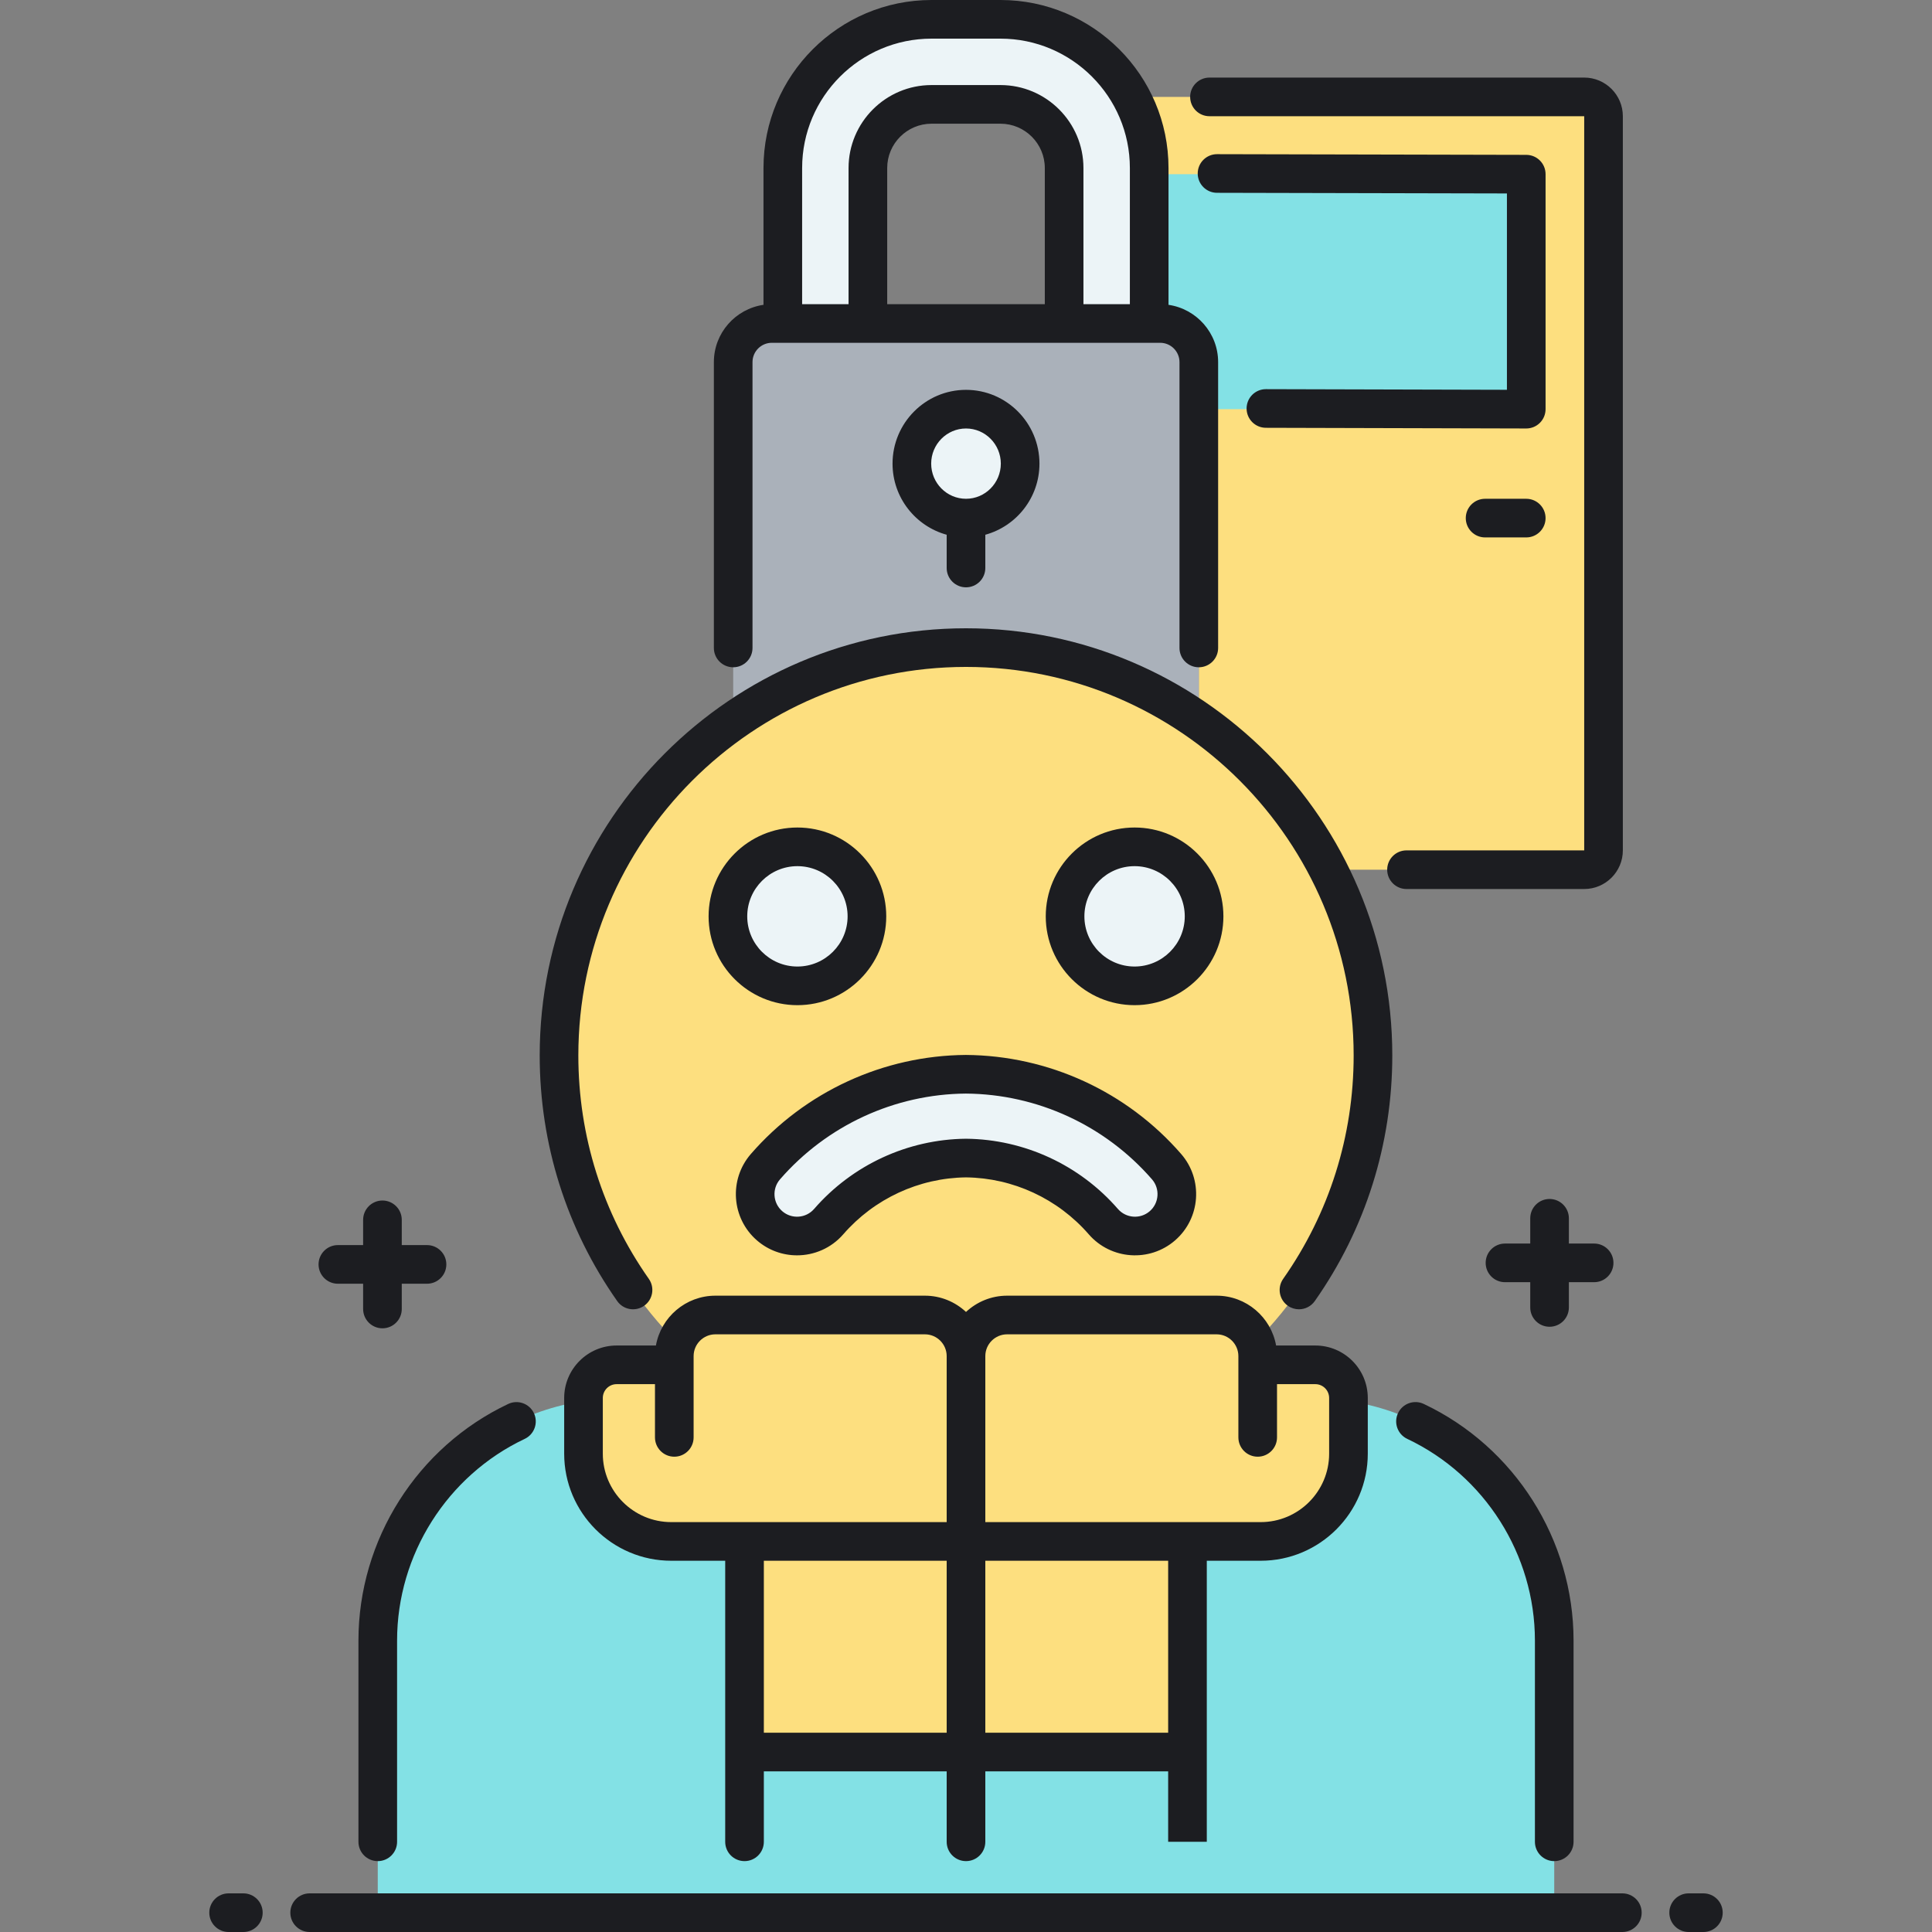 <?xml version="1.0" encoding="utf-8"?>
<!-- Generator: Adobe Illustrator 23.0.0, SVG Export Plug-In . SVG Version: 6.00 Build 0)  -->
<svg version="1.1" id="Layer_1" xmlns="http://www.w3.org/2000/svg" xmlns:xlink="http://www.w3.org/1999/xlink" x="0px" y="0px"
	 viewBox="0 0 500 500" style="enable-background:new 0 0 500 500;" xml:space="preserve">
<rect x="0" y="0" width="500" height="500" fill="#808080" stroke="none"/>
<style type="text/css">
	.st0{fill:#83E1E5;}
	.st1{fill:#AAB1BA;}
	.st2{fill:#FDDF7F;}
	.st3{fill:#ECF4F7;}
	.st4{fill:#1C1D21;}
</style>
<path class="st2" d="M409.992,25.077H292.711c2.994,5.473,4.699,11.747,4.699,18.413v40.226h2.842c5.523,0,10,4.477,10,10v92.856
	c-17.073-11.955-37.843-18.973-60.252-18.973c-58.169,0-105.325,47.256-105.325,105.549c0,28.947,11.632,55.168,30.462,74.237
	c-0.4,1.119-0.629,2.319-0.629,3.576v2.256h-14.923c-4.737,0-8.577,3.84-8.577,8.577v14.416c0,3.273,0.698,6.381,1.944,9.192
	c3.53,7.962,11.497,13.519,20.768,13.519h11.427h2.714h4.822h0h0l0,54.501h114.636l0-54.501h0h0h4.811h2.725h11.416
	c2.898,0,5.667-0.549,8.216-1.539c8.481-3.293,14.496-11.528,14.496-21.173v-13.624h0v-0.792c0-4.737-3.84-8.577-8.577-8.577
	h-14.911v-2.256c0-1.256-0.229-2.457-0.629-3.576c18.83-19.069,30.462-45.29,30.462-74.237c0-17.313-4.16-33.653-11.533-48.071h66.2
	c2.761,0,5-2.238,5-5v-190C414.992,27.316,412.754,25.077,409.992,25.077z"/>
<g>
	<path class="st0" d="M297.41,45.077v38.639h2.842c5.523,0,10,4.477,10,10v12.176h84.74V45.077H297.41z"/>
</g>
<g>
	<path class="st1" d="M250.001,167.599c22.408,0,43.178,7.018,60.251,18.973V93.716c0-5.523-4.477-10-10-10H199.749
		c-5.523,0-10,4.477-10,10v92.856C206.822,174.617,227.592,167.599,250.001,167.599z"/>
</g>
<g>
	<g>
		<path class="st3" d="M224.606,83.716V43.49c0-9.084,7.391-16.475,16.475-16.475h17.839c9.084,0,16.475,7.391,16.475,16.475v40.226
			h22.015V43.49C297.41,22.267,280.143,5,258.92,5h-17.839c-21.223,0-38.49,17.267-38.49,38.49v40.226H224.606z"/>
	</g>
</g>
<g>
	<path class="st3" d="M250,105.892L250,105.892c-7.738,0-14.011,6.311-14.011,14.096l0,0c0,7.785,6.273,14.096,14.011,14.096l0,0
		c7.738,0,14.011-6.311,14.011-14.096l0,0C264.011,112.203,257.738,105.892,250,105.892z"/>
</g>
<g>
	<path class="st0" d="M348.981,362.586v13.624c0,12.543-10.168,22.711-22.711,22.711h-18.952l0,54.501H192.683l0-54.501H173.72
		c-12.543,0-22.712-10.168-22.712-22.712v-13.621c-30.129,4.516-53.244,30.53-53.244,61.981V495h94.917h114.636h94.917v-70.431
		C402.236,393.114,379.115,367.099,348.981,362.586z"/>
</g>
<g>
	<circle class="st3" cx="206.373" cy="237.15" r="17.988"/>
</g>
<g>
	<circle class="st3" cx="293.628" cy="237.15" r="17.988"/>
</g>
<g>
	<g>
		<path class="st3" d="M199.164,317.228c4.521,3.928,11.369,3.448,15.297-1.072c8.984-10.337,21.914-16.309,35.54-16.453
			c13.626,0.145,26.556,6.116,35.54,16.453c3.928,4.52,10.776,5,15.297,1.072c4.52-3.929,5-10.777,1.072-15.297
			c-13.105-15.079-32.001-23.769-51.908-23.914c-19.908,0.145-38.804,8.835-51.908,23.914
			C194.164,306.451,194.644,313.299,199.164,317.228z"/>
	</g>
</g>
<path class="st4" d="M389.992,100.878V50.066l-75.035-0.167c-2.761-0.006-4.995-2.25-4.989-5.011c0.006-2.757,2.244-4.989,5-4.989
	c0.004,0,0.008,0,0.012,0l80.024,0.179c2.757,0.006,4.989,2.243,4.989,5v60.814c0,1.329-0.529,2.602-1.469,3.54
	c-0.938,0.935-2.207,1.46-3.531,1.46c-0.004,0-0.009,0-0.013,0l-67.375-0.179c-2.762-0.007-4.994-2.252-4.987-5.013
	c0.007-2.757,2.245-4.987,5-4.987c0.005,0,0.009,0,0.014,0L389.992,100.878z M87.442,332.229h6.535v6.535c0,2.761,2.239,5,5,5
	s5-2.239,5-5v-6.535h6.535c2.761,0,5-2.239,5-5s-2.239-5-5-5h-6.535v-6.535c0-2.761-2.239-5-5-5s-5,2.239-5,5v6.535h-6.535
	c-2.761,0-5,2.239-5,5S84.681,332.229,87.442,332.229z M417.559,326.83c0-2.761-2.239-5-5-5h-6.535v-6.535c0-2.761-2.239-5-5-5
	s-5,2.239-5,5v6.535h-6.535c-2.761,0-5,2.239-5,5s2.239,5,5,5h6.535v6.534c0,2.761,2.239,5,5,5s5-2.239,5-5v-6.534h6.535
	C415.32,331.83,417.559,329.591,417.559,326.83z M184.749,167.689V93.716c0-7.537,5.593-13.775,12.842-14.827V43.49
	c0-23.98,19.51-43.49,43.49-43.49h17.838c23.98,0,43.49,19.51,43.49,43.49v35.399c7.249,1.052,12.842,7.291,12.842,14.827v73.974
	c0,2.761-2.239,5-5,5s-5-2.239-5-5V93.716c0-2.757-2.243-5-5-5h-2.842h-22.015h-50.789h-22.015h-2.842c-2.757,0-5,2.243-5,5v73.974
	c0,2.761-2.239,5-5,5S184.749,170.451,184.749,167.689z M270.395,43.49c0-6.328-5.148-11.475-11.475-11.475h-17.838
	c-6.328,0-11.475,5.147-11.475,11.475v35.226h40.789V43.49z M207.591,78.716h12.015V43.49c0-11.841,9.634-21.475,21.475-21.475
	h17.838c11.841,0,21.475,9.634,21.475,21.475v35.226h12.015V43.49c0-18.467-15.023-33.49-33.49-33.49h-17.838
	c-18.467,0-33.49,15.023-33.49,33.49V78.716z M245,146.999v-8.607c-8.061-2.213-14.011-9.614-14.011-18.404
	c0-10.53,8.528-19.096,19.011-19.096s19.011,8.566,19.011,19.096c0,8.79-5.95,16.19-14.011,18.404v8.607c0,2.761-2.239,5-5,5
	S245,149.76,245,146.999z M250,129.084c4.969,0,9.011-4.081,9.011-9.096s-4.042-9.096-9.011-9.096s-9.011,4.081-9.011,9.096
	S245.032,129.084,250,129.084z M313.011,30.077h96.981v190h-45.99c-2.761,0-5,2.239-5,5s2.239,5,5,5h45.99c5.514,0,10-4.486,10-10
	v-190c0-5.514-4.486-10-10-10h-96.981c-2.761,0-5,2.239-5,5S310.25,30.077,313.011,30.077z M440.836,490h-3.813
	c-2.761,0-5,2.239-5,5s2.239,5,5,5h3.813c2.761,0,5-2.239,5-5S443.597,490,440.836,490z M419.863,490H80.138c-2.761,0-5,2.239-5,5
	s2.239,5,5,5h339.725c2.761,0,5-2.239,5-5S422.624,490,419.863,490z M62.979,490h-3.813c-2.761,0-5,2.239-5,5s2.239,5,5,5h3.813
	c2.761,0,5-2.239,5-5S65.74,490,62.979,490z M166.701,337.933c2.259-1.587,2.804-4.706,1.216-6.966
	c-11.934-16.982-18.242-36.976-18.242-57.819c0-55.443,45.006-100.549,100.325-100.549s100.325,45.106,100.325,100.549
	c0,20.844-6.308,40.837-18.242,57.819c-1.588,2.26-1.043,5.378,1.216,6.966c0.875,0.615,1.877,0.91,2.871,0.91
	c1.573,0,3.122-0.741,4.095-2.125c13.124-18.675,20.06-40.657,20.06-63.569c0-60.957-49.492-110.549-110.325-110.549
	s-110.325,49.592-110.325,110.549c0,22.913,6.937,44.895,20.06,63.569C161.323,338.977,164.441,339.52,166.701,337.933z
	 M92.765,424.569v52.089c0,2.761,2.239,5,5,5s5-2.239,5-5v-52.089c0-22.215,12.965-42.698,33.03-52.185
	c2.497-1.18,3.563-4.161,2.383-6.657c-1.179-2.497-4.16-3.564-6.657-2.383C107.978,374.475,92.765,398.507,92.765,424.569z
	 M312.318,403.921l0,49.5c0,0,0,0.001,0,0.001s0,0.001,0,0.001l0,23.234h-10v-18.235H255v18.235c0,2.761-2.239,5-5,5s-5-2.239-5-5
	v-18.235h-47.318l0,18.235c0,2.761-2.239,5-5,5s-5-2.239-5-5v-23.23c0-0.002,0-0.003,0-0.005s0-0.003,0-0.005v-49.497H173.72
	c-15.28,0-27.711-12.431-27.711-27.711v-14.416c0-7.486,6.091-13.577,13.577-13.577h10.164c1.3-7.319,7.71-12.895,15.397-12.895
	h54.215c4.111,0,7.844,1.606,10.639,4.209c2.794-2.603,6.528-4.209,10.639-4.209h54.215c7.688,0,14.097,5.575,15.397,12.895h10.152
	c7.486,0,13.577,6.091,13.577,13.577v14.416c0,15.28-12.431,27.711-27.711,27.711H312.318z M255,350.961v42.96h52.317
	c0.002,0,0.003,0,0.005,0l18.947,0c9.766,0,17.711-7.945,17.711-17.711v-14.416c0-1.973-1.604-3.577-3.577-3.577h-9.911v13.775
	c0,2.761-2.239,5-5,5s-5-2.239-5-5v-18.775v-2.256c0-3.109-2.529-5.639-5.639-5.639h-54.215C257.53,345.322,255,347.852,255,350.961
	z M192.683,393.921H245v-42.96c0-3.109-2.529-5.639-5.639-5.639h-54.215c-3.109,0-5.639,2.529-5.639,5.639v2.256v18.775
	c0,2.761-2.239,5-5,5s-5-2.239-5-5v-13.775h-9.922c-1.973,0-3.577,1.604-3.577,3.577v14.416c0,9.766,7.945,17.711,17.711,17.711
	H192.683z M245,448.423v-44.501h-47.317l0,44.501H245z M302.319,448.423v-44.501H255v44.501H302.319z M402.236,481.658
	c2.761,0,5-2.239,5-5v-52.089c0-26.069-15.219-50.105-38.772-61.233c-2.496-1.179-5.477-0.112-6.657,2.385
	c-1.18,2.497-0.112,5.477,2.385,6.657c20.073,9.484,33.044,29.97,33.044,52.191v52.089
	C397.236,479.419,399.475,481.658,402.236,481.658z M249.964,273.017c21.413,0.156,41.695,9.499,55.719,25.634
	c5.73,6.594,5.027,16.62-1.565,22.351c-6.596,5.73-16.623,5.027-22.351-1.566c-8.013-9.22-19.589-14.588-31.766-14.732
	c-12.177,0.145-23.753,5.512-31.766,14.732c-3.128,3.599-7.537,5.443-11.968,5.443c-3.686,0-7.387-1.275-10.382-3.876
	c0,0,0,0-0.001,0c-6.593-5.731-7.295-15.757-1.565-22.351C208.342,282.516,228.624,273.172,249.964,273.017z M249.964,283.017
	c-18.399,0.134-35.957,8.224-48.098,22.194c-2.113,2.432-1.854,6.129,0.577,8.243c2.433,2.114,6.13,1.854,8.244-0.577
	c9.898-11.39,24.208-18.013,39.261-18.173c0.018,0,0.036,0,0.053,0s0.035,0,0.053,0c15.052,0.16,29.362,6.783,39.26,18.173
	c2.113,2.432,5.812,2.69,8.244,0.577c2.431-2.113,2.69-5.812,0.577-8.243C285.994,291.24,268.436,283.151,249.964,283.017z
	 M229.36,237.149c0,12.675-10.313,22.988-22.988,22.988s-22.988-10.313-22.988-22.988s10.313-22.988,22.988-22.988
	S229.36,224.474,229.36,237.149z M219.36,237.149c0-7.162-5.826-12.988-12.988-12.988s-12.988,5.826-12.988,12.988
	s5.826,12.988,12.988,12.988S219.36,244.311,219.36,237.149z M293.628,260.137c-12.675,0-22.988-10.313-22.988-22.988
	s10.313-22.988,22.988-22.988s22.988,10.313,22.988,22.988S306.304,260.137,293.628,260.137z M293.628,250.137
	c7.162,0,12.988-5.826,12.988-12.988s-5.826-12.988-12.988-12.988s-12.988,5.826-12.988,12.988S286.467,250.137,293.628,250.137z
	 M384.341,129.084c-2.761,0-5,2.239-5,5s2.239,5,5,5h10.651c2.761,0,5-2.239,5-5s-2.239-5-5-5H384.341z"/>
</svg>
